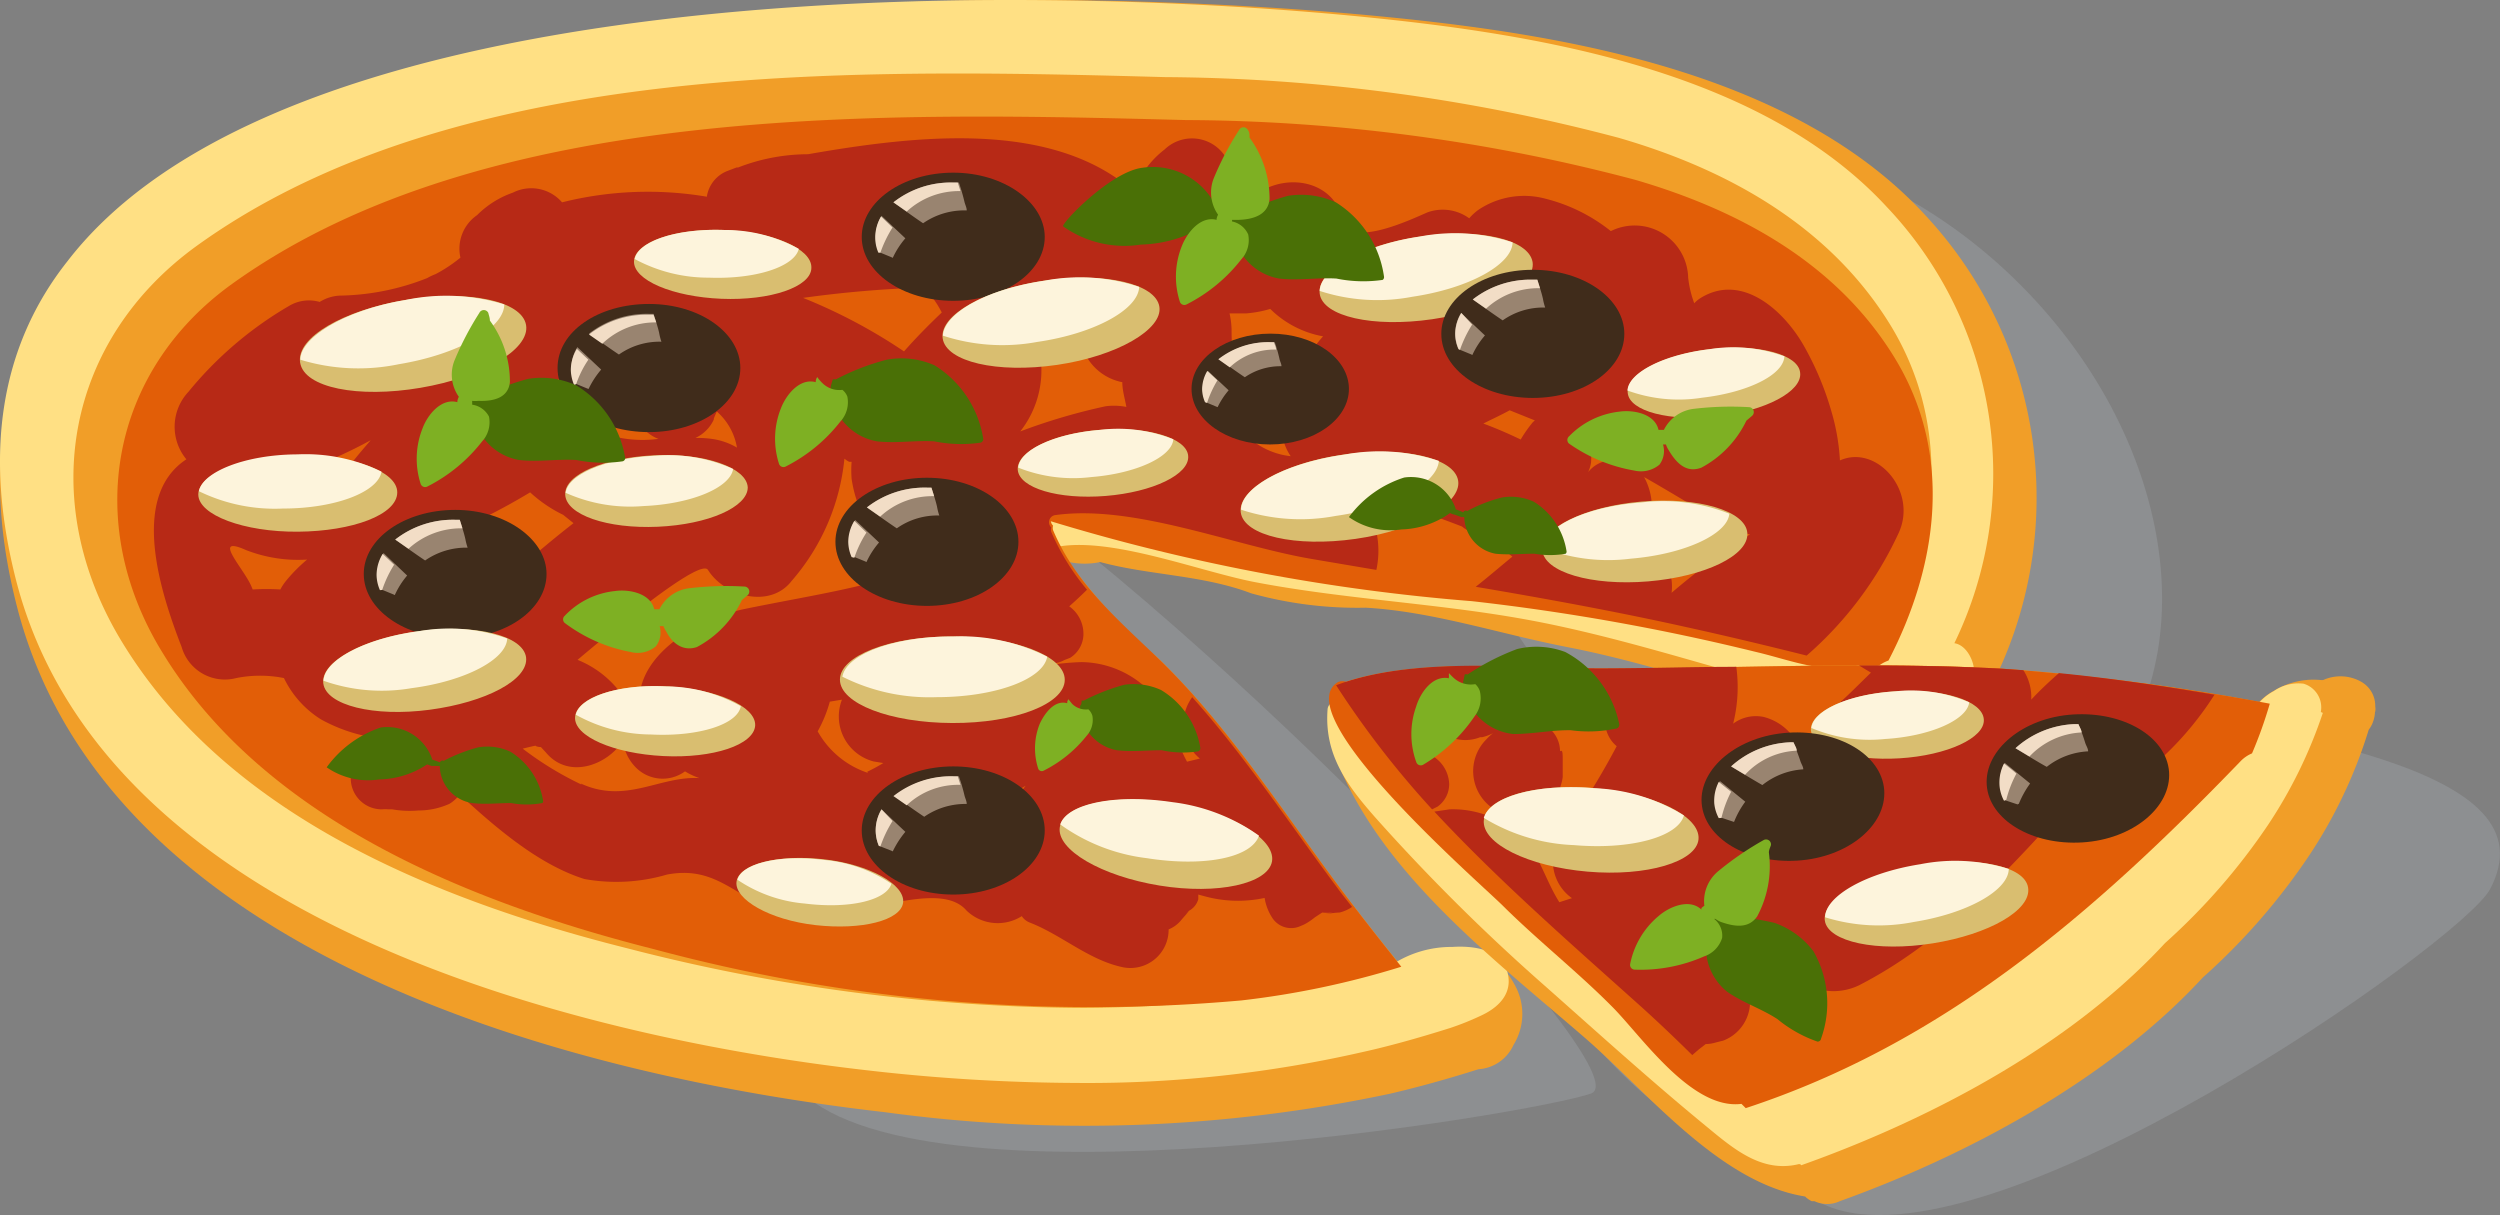 <svg xmlns="http://www.w3.org/2000/svg" viewBox="0 0 111.2 54.05"><rect x="0" y="0" width="111.2" height="54.05" fill="#808080" stroke="none"/><defs><style>.cls-1{isolation:isolate;}.cls-2{fill:#aab3b8;opacity:0.3;mix-blend-mode:multiply;}.cls-3{fill:#f19e28;}.cls-4{fill:#ffe084;}.cls-5{fill:#e25e07;}.cls-6{fill:#b72916;}.cls-7{fill:#d9be70;}.cls-8{fill:#fdf4dc;}.cls-9{fill:#402c1b;}.cls-10,.cls-11{fill:#f2ddc6;}.cls-10{opacity:0.5;}.cls-12{fill:#4a7006;}.cls-13{fill:#7eb023;}</style></defs><g class="cls-1"><g id="Capa_2" data-name="Capa 2"><g id="Layer_1" data-name="Layer 1"><path class="cls-2" d="M92.9,35.07c5.34-5.31,4-15.33-3-22.37s-17-8.44-22.37-3.12-4,15.33,3,22.37S87.57,40.39,92.9,35.07Z"/><path class="cls-2" d="M110.76,39.55c2.82-5.36-8.4-7.06-22.83-9.31-3.88-.61-18.79,3.16-19.59,9.16-.16,1.24-.48,8.16,12.82,14.19C88.29,56.82,109.51,41.92,110.76,39.55Z"/><path class="cls-2" d="M70.77,48.64c2.39-.86-16.29-20.36-28.37-28.55-3.25-2.21-9.31,4.78-12.59,9.87-.68,1.06-3.92,7.18,5.54,18.3C40.41,54.22,68.24,49.54,70.77,48.64Z"/><path class="cls-3" d="M85.57,9.5C79.83,3.32,69.9,1.58,61.93.78,44.86-.95-6.85-2.42.76,27c4,15.59,24.86,20.9,38.6,22.47a65.43,65.43,0,0,0,22.46-.82c1.25-.29,2.58-.66,3.94-1.09a1.84,1.84,0,0,0,1.56-1.08,2.63,2.63,0,0,0,.05-2.68c-1.05-2-3.42-1.94-5.08-.87-.94-1.16-1.86-2.33-2.76-3.53-2.56-3.43-5-7.24-8.1-10.2A23.29,23.29,0,0,1,47.55,25a3.42,3.42,0,0,0,1.39,0c2.17.59,4.55.57,6.71,1.39a17.58,17.58,0,0,0,5.1.64c3,.17,6,1.18,9,1.76,4.58.89,9,2.67,13.57,3.55,2,.39,3.61.63,4.81-1A18.44,18.44,0,0,0,85.57,9.5Zm1.36,20.58c-1.75,2.2-10-.9-12.19-1.6A93,93,0,0,0,63.46,25.9c-3.4-.6-6.8-.72-10.16-1.57a14,14,0,0,0-5.13-.44L48,23.83c-.38-.12-.77-.22-1.16-.32,0,0,0-.07,0-.1a.32.32,0,0,1,.19-.55c3.5-.48,7.92,1.36,11.38,1.95,5.55,1,11.12,1.8,16.62,3,2.79.62,5.61,1.3,8.42,2.07a3.37,3.37,0,0,1,2.19-1.17,2.26,2.26,0,0,1,1.76.87l.19.31A.54.54,0,0,0,86.93,30.08Z"/><path class="cls-4" d="M86.93,28.61h0a17.26,17.26,0,0,0-3-19.4c-5.53-6-15.22-7.64-23-8.43C58,.48,52.14,0,44.9,0,32.6,0,10.78,1.51,3,11.62,0,15.41-.73,20.19.72,25.83,4.91,42.05,28.54,46.46,38.51,47.6a84,84,0,0,0,9.43.57h0a55,55,0,0,0,12.69-1.38c1-.22,2.31-.57,3.89-1.07l0,0a12.1,12.1,0,0,0,1.3-.52c.81-.36,1.51-1,1.22-2s-1.56-1.14-2.44-1.08a4.81,4.81,0,0,0-2.64.76,39.52,39.52,0,0,1-7.6,1.61,60.82,60.82,0,0,1-6.55.34,82.3,82.3,0,0,1-19.91-2.65C16.65,39.36,9.3,34.91,5.43,28.56S3,15.06,8.8,10.9c9.42-6.76,23-7.63,33.82-7.63,3.21,0,6.26.08,9.21.16A80.48,80.48,0,0,1,72,6.13c5.63,1.63,9.69,4.43,12.08,8.32,2.51,4.09,2.44,9.17-.19,14.33-2.77.24-6.86-1.64-9.28-2.31a88.36,88.36,0,0,0-11.39-2.3c-3.79-.52-7.56-1-11.34-1.62-1.85-.29-3.45-1-5.35-.77-1.65.23-1,2.73.69,2.51,2.47-.34,6.27,1.17,8.69,1.62,3.91.74,7.91.92,11.83,1.62,3.58.64,7.08,1.75,10.58,2.72a24.77,24.77,0,0,0,4.29,1,1.09,1.09,0,0,0,.32.17c.11,0,3.58,1.82,4.79-1.13C88,29.82,87.61,28.71,86.93,28.61Z"/><path class="cls-5" d="M81.55,26.75c-.58.48-6.58-1.45-7.39-1.57-2.9-.44-5.77-1-8.69-1.35-3.76-.42-7.4-1.24-11.13-1.84-2.61-.43-5.2-1.2-7.78-.44a.83.83,0,0,0,0,1.58,88.12,88.12,0,0,0,18.91,3.61A99.07,99.07,0,0,1,78.11,29c1.67.39,3.34,1.14,5,.44A1.6,1.6,0,1,0,81.55,26.75Z"/><path class="cls-5" d="M84.27,15.91C81.7,11.71,77.37,9.35,72.74,8a79.2,79.2,0,0,0-20-2.66C39.49,5,21.64,4.5,10.32,12.63,4.9,16.53,3.69,23.26,7.21,29,11.77,36.5,21,40.17,29.09,42.22A74.93,74.93,0,0,0,55.21,44.5,38.7,38.7,0,0,0,62.33,43c-.95-1.19-1.89-2.38-2.8-3.6-2.56-3.43-5-7.24-8.1-10.2-1.81-1.73-3.6-3.28-4.59-5.62a.36.36,0,0,1,0-.2.32.32,0,0,1,.19-.55c3.5-.48,7.92,1.36,11.38,1.95,5.55,1,11.12,1.8,16.62,3,2.76.61,5.55,1.28,8.34,2l.08-.07a1.65,1.65,0,0,1,.55-.33C86.17,25.21,86.93,20.25,84.27,15.91Z"/><path class="cls-6" d="M81.84,20.48a9.52,9.52,0,0,0-.37-2.15,13.37,13.37,0,0,0-1.19-2.87c-.86-1.57-2.75-3.36-4.63-2.21a1.37,1.37,0,0,0-.29.24,4.74,4.74,0,0,1-.27-1.14,2.38,2.38,0,0,0-3.44-2.07,7.63,7.63,0,0,0-2.9-1.44,3.65,3.65,0,0,0-3,.5,2.4,2.4,0,0,0-.4.37,2,2,0,0,0-1.84-.27c-.56.23-3.46,1.66-3.77.36-.44-1.87-2.69-2.14-4-1.05a1.8,1.8,0,0,1-.4.25l-.09-.09L55,8.63a.82.82,0,0,1-.11-.27c-.07-.31-.11-.63-.18-.94a1.76,1.76,0,0,0-2.91-.77,4.13,4.13,0,0,0-1.37,1.87C46.83,5.34,40.86,6,35.94,6.86a8.62,8.62,0,0,0-3.11.59l-.07,0h0l-.42.16a1.46,1.46,0,0,0-.9,1.14A15.7,15.7,0,0,0,25,9a1.81,1.81,0,0,0-2.19-.43,4.19,4.19,0,0,0-1.59,1,1.81,1.81,0,0,0-.74,1.89,6.56,6.56,0,0,1-1.1.73,2.64,2.64,0,0,0-.38.18,11,11,0,0,1-3.91.78,1.86,1.86,0,0,0-.87.28,1.72,1.72,0,0,0-1.35.17,16.5,16.5,0,0,0-4.49,3.83,2.27,2.27,0,0,0-.09,3c-2.56,1.68-1.12,6-.21,8.35a2,2,0,0,0,2.43,1.38,5.41,5.41,0,0,1,2.12,0A4.44,4.44,0,0,0,14.28,32a7.22,7.22,0,0,0,2.84.87,3.64,3.64,0,0,0-1.12.78A1.38,1.38,0,0,0,17,36a1.22,1.22,0,0,1,.27,0h.07l.11,0a4.5,4.5,0,0,0,1.16.05A3.34,3.34,0,0,0,20,35.75a1.76,1.76,0,0,0,.45-.41C22.24,37,24.08,38.5,26,39.1a8,8,0,0,0,3.67-.2c2.09-.39,2.92.87,4.83,1.66,2.43,1,7.06-1.72,8.49-.06a2,2,0,0,0,2.46.25.73.73,0,0,0,.34.28c1.45.56,2.65,1.69,4.19,2a1.7,1.7,0,0,0,2-1.69,1.39,1.39,0,0,0,.54-.39c.12-.15.62-.69.22-.28l.13-.15A.85.85,0,0,0,53.3,40c0-.07,0-.14,0-.21l.26.07a5.6,5.6,0,0,0,2.69.08,2.26,2.26,0,0,0,.35.9,1,1,0,0,0,1.27.34,1.68,1.68,0,0,0,.3-.15,3.43,3.43,0,0,0,.32-.23l.32-.21a2.67,2.67,0,0,0,.48,0c-.73.13.05,0,.29,0a1.68,1.68,0,0,0,.56-.25c-.22-.28-.44-.55-.65-.84-2.09-2.8-4.1-5.85-6.46-8.49a2,2,0,0,0,.34,2.73l-.57.14c-.39-.7-.62-1.56-1-2.26a4.33,4.33,0,0,0-3.69-2.17,11.65,11.65,0,0,0-3.13.53,1.71,1.71,0,0,0-.57-.83l.34-.19a1.63,1.63,0,0,0,.74.52,3,3,0,0,0,1.54,0,1.17,1.17,0,0,0,.31-.12l.26-.1a1.26,1.26,0,0,0,.59-1,1.5,1.5,0,0,0-.63-1.29c.27-.24.54-.49.79-.74a10.47,10.47,0,0,1-1.59-2.57.36.36,0,0,1,0-.2.32.32,0,0,1,.19-.55c3.5-.48,7.92,1.36,11.38,1.95l2.89.49a4,4,0,0,0-.86-3.44,41.68,41.68,0,0,1,4.67,1.51,1.6,1.6,0,0,0,.72.34,8.29,8.29,0,0,1,1.52,1c-.54.44-1.07.9-1.63,1.34l0,0c3.13.53,6.25,1.1,9.35,1.79,1.78.39,3.57.82,5.37,1.27a16.24,16.24,0,0,0,4.1-5.47C85.3,21.83,83.47,19.75,81.84,20.48ZM12.72,25.84a2.26,2.26,0,0,0-.25.38,9.8,9.8,0,0,0-1.23,0l-.05-.12c-.32-.79-1.83-2.34-.24-1.63a6.38,6.38,0,0,0,2.71.42A7,7,0,0,0,12.72,25.84Zm2.75-5a10.25,10.25,0,0,1-1.92.06,20.33,20.33,0,0,0,2.94-1.32C16.13,20,15.78,20.4,15.47,20.83Zm25.67-8a4.42,4.42,0,0,1,.75,1.06c-.59.56-1.16,1.14-1.68,1.73a24,24,0,0,0-4.49-2.38A49.79,49.79,0,0,1,41.14,12.79Zm-9.39,5.87s0-.05,0-.08.09-.22.13-.33a2.74,2.74,0,0,1,.9,1.61,3,3,0,0,0-1-.37,4.66,4.66,0,0,0-.85-.06A1.66,1.66,0,0,0,31.75,18.66Zm-6.32-3.05c.47.1,1,.22,1.46.35a1.85,1.85,0,0,0,.81,2.11,2,2,0,0,0,.51.24,1.83,1.83,0,0,0,.84,1.05,1.28,1.28,0,0,0,.24.11,5.29,5.29,0,0,1-3.06-.5l-.6-.62a2.92,2.92,0,0,0-.37-.41q-.33-.36-.63-.75A10.63,10.63,0,0,0,25.43,15.61ZM20.87,27a2.46,2.46,0,0,0-1.07-3.19,27.91,27.91,0,0,0,3.78-1.91,6.08,6.08,0,0,0,1.47,1l.46.37c-1.11.86-2.18,1.8-3.24,2.68C21.81,26.26,21.35,26.61,20.87,27Zm5,7.9a14.57,14.57,0,0,1-2.62-1.6c.24-.06.48-.12.72-.16h0c-.29,0-.09.09.09.09l.23.25c1,1.19,2.71.57,3.42-.53a2,2,0,0,0,.5,1.11,1.68,1.68,0,0,0,2.26.25,3.11,3.11,0,0,0,.64.3C29.33,34.51,27.85,35.78,25.83,34.85Zm12.74-.52a4,4,0,0,1-2.24-1.85,5.9,5.9,0,0,0,.54-1.32l.54-.09a2.07,2.07,0,0,0,1.41,2.75l.43.07A7.91,7.91,0,0,1,38.57,34.33ZM33.06,27.1c-1.84.39-4.63,1.89-4.62,4.08l-.19.16a1.58,1.58,0,0,0-.28.3,1.71,1.71,0,0,0-.35-.8,4.48,4.48,0,0,0-1.93-1.49c2.37-2,5.5-4.49,5.8-4,.73,1.17,2.76,1.75,3.73.48a9.73,9.73,0,0,0,2.34-5.43,1,1,0,0,0,.21.14l.11,0a4.77,4.77,0,0,0,0,.76c.42,2.77,2.27,3.44,4.49,3.28C39.72,26,36.53,26.38,33.06,27.1Zm11.56,8.57a7,7,0,0,1,1-.72h0a11.06,11.06,0,0,1-1.33,1.49l-.33-.18Zm4.56-17.6a26.68,26.68,0,0,0-3.8,1.12,4.39,4.39,0,0,0,.93-3.05c.56-.51,1.11-1,1.65-1.55,0,.23.08.44.12.64A2.35,2.35,0,0,0,49.92,17c0,.37.12.75.18,1.1A2.86,2.86,0,0,0,49.18,18.07Zm8.22,2.22a3.36,3.36,0,0,1-1.64-.65,1.59,1.59,0,0,0,.44-.95,1.59,1.59,0,0,0,.37.27,1.81,1.81,0,0,0,.45.14,2.22,2.22,0,0,0,.39,1.19Zm.71-4.35-.07,0a1.3,1.3,0,0,0-1.81,0,1.48,1.48,0,0,0-.66,1.24,2,2,0,0,0-.43-.36,1.57,1.57,0,0,0-.23-.09,17.24,17.24,0,0,1-.13-2.09,3.61,3.61,0,0,0-.09-.7c.25,0,.51,0,.74,0a5.08,5.08,0,0,0,1.07-.2,4.46,4.46,0,0,0,2.35,1.22A7.88,7.88,0,0,0,58.11,15.94Zm10.07,2.84a5.91,5.91,0,0,0-.54.77c-.54-.26-1.09-.5-1.66-.71.39-.2.79-.38,1.17-.59l1.12.45Zm-1.85-5.46c.06-.54.12-1.07.16-1.61v0a3,3,0,0,1,1.88.44ZM70.64,21a1.53,1.53,0,0,0,.13-.43,4.54,4.54,0,0,0,0-.6l.9.5A1.41,1.41,0,0,0,70.64,21Zm3.71,5.39A2.28,2.28,0,0,0,73,24a1.71,1.71,0,0,0,.35-.59,2.83,2.83,0,0,0-.22-2.19c1.76,1,3.3,2,4.2,2.39a3.33,3.33,0,0,0,.51.16A31.69,31.69,0,0,0,74.35,26.37Z"/><path class="cls-7" d="M68.17,11.66c.15,1-1.85,2.16-4.47,2.54s-4.87-.12-5-1.14,1.86-2.16,4.48-2.54S68,10.64,68.17,11.66Z"/><path class="cls-8" d="M58.7,12.94a8.24,8.24,0,0,0,4.12.26c2.51-.37,4.44-1.43,4.46-2.42a8.27,8.27,0,0,0-4.12-.26C60.64,10.89,58.72,12,58.7,12.94Z"/><path class="cls-7" d="M36.09,11.91c0,.85-1.82,1.47-4,1.38s-3.92-.83-3.89-1.67,1.83-1.47,4-1.39S36.12,11.06,36.09,11.91Z"/><path class="cls-8" d="M28.23,11.52a6.87,6.87,0,0,0,3.3.83c2.09.08,3.81-.49,4-1.28a6.75,6.75,0,0,0-3.3-.84C30.11,10.15,28.4,10.72,28.23,11.52Z"/><path class="cls-7" d="M33.59,32.27c-.05.86-1.87,1.47-4.08,1.36s-4-.88-3.93-1.74,1.87-1.47,4.08-1.36S33.63,31.42,33.59,32.27Z"/><path class="cls-8" d="M25.61,31.79a6.93,6.93,0,0,0,3.34.88c2.12.11,3.87-.45,4-1.26a6.89,6.89,0,0,0-3.33-.88C27.54,30.42,25.79,31,25.61,31.79Z"/><path class="cls-7" d="M17.67,21.9c0,1-2,1.73-4.41,1.75S8.83,22.91,8.82,22s2-1.74,4.41-1.75S17.67,20.94,17.67,21.9Z"/><path class="cls-8" d="M8.85,21.85a7.69,7.69,0,0,0,3.73.77c2.35,0,4.24-.74,4.39-1.64a7.73,7.73,0,0,0-3.74-.77C10.89,20.22,9,21,8.85,21.85Z"/><path class="cls-7" d="M23.4,14.46c.18,1.08-1.93,2.32-4.7,2.79s-5.17,0-5.35-1.12,1.92-2.33,4.7-2.79S23.22,13.38,23.4,14.46Z"/><path class="cls-8" d="M13.36,16a8.82,8.82,0,0,0,4.38.2c2.67-.44,4.69-1.61,4.69-2.66a8.82,8.82,0,0,0-4.38-.2C15.38,13.78,13.36,15,13.36,16Z"/><path class="cls-7" d="M33.26,21.68c0,.87-1.75,1.65-4,1.75S25.18,22.9,25.14,22s1.75-1.65,4-1.75S33.22,20.81,33.26,21.68Z"/><path class="cls-8" d="M25.16,21.92a7,7,0,0,0,3.45.59c2.15-.09,3.87-.82,4-1.65a7,7,0,0,0-3.45-.59C27,20.37,25.26,21.09,25.16,21.92Z"/><path class="cls-7" d="M47.36,30.24c0,1.07-2.22,1.93-5,1.92s-5-.87-5-1.93,2.22-1.93,5-1.92S47.37,29.18,47.36,30.24Z"/><path class="cls-8" d="M37.47,30.1a8.64,8.64,0,0,0,4.18.91c2.63,0,4.76-.8,4.93-1.8a8.51,8.51,0,0,0-4.18-.9C39.77,28.3,37.64,29.1,37.47,30.1Z"/><path class="cls-7" d="M64.86,21.39c.15,1-1.9,2.2-4.57,2.58s-4.95-.14-5.1-1.17,1.89-2.2,4.56-2.58S64.71,20.36,64.86,21.39Z"/><path class="cls-8" d="M55.2,22.67a8.41,8.41,0,0,0,4.2.28C62,22.58,63.93,21.5,64,20.5a8.43,8.43,0,0,0-4.2-.28C57.18,20.59,55.22,21.67,55.2,22.67Z"/><path class="cls-7" d="M80.07,16.58c.1.83-1.55,1.7-3.67,1.94s-3.93-.22-4-1.05,1.55-1.69,3.67-1.94S80,15.76,80.07,16.58Z"/><path class="cls-8" d="M72.39,17.37a6.64,6.64,0,0,0,3.32.32c2-.23,3.62-1,3.66-1.84a6.62,6.62,0,0,0-3.32-.32C74,15.77,72.43,16.58,72.39,17.37Z"/><path class="cls-7" d="M52.85,20.28c.07.82-1.57,1.61-3.67,1.78s-3.84-.35-3.91-1.16,1.58-1.62,3.67-1.78S52.79,19.47,52.85,20.28Z"/><path class="cls-8" d="M45.29,20.8a6.62,6.62,0,0,0,3.25.42c2-.16,3.59-.9,3.65-1.68a6.62,6.62,0,0,0-3.25-.42C46.93,19.28,45.36,20,45.29,20.8Z"/><path class="cls-7" d="M56.58,38.31c-.17,1-2.42,1.5-5,1.08s-4.6-1.59-4.44-2.6,2.42-1.5,5-1.08S56.74,37.29,56.58,38.31Z"/><path class="cls-8" d="M47.16,36.67A8.26,8.26,0,0,0,51,38.17c2.51.4,4.66,0,5-1a8.38,8.38,0,0,0-3.85-1.49C49.63,35.3,47.47,35.74,47.16,36.67Z"/><path class="cls-7" d="M77.72,23.7c.09,1-1.89,1.95-4.41,2.16s-4.63-.41-4.71-1.39,1.89-1.94,4.41-2.16S77.64,22.72,77.72,23.7Z"/><path class="cls-8" d="M68.62,24.36a7.93,7.93,0,0,0,3.91.49c2.42-.2,4.32-1.1,4.39-2a8,8,0,0,0-3.91-.5C70.59,22.52,68.7,23.42,68.62,24.36Z"/><path class="cls-9" d="M46.47,10.54c0,1.57-1.82,2.84-4.07,2.84s-4.07-1.27-4.07-2.84,1.82-2.86,4.07-2.86S46.47,9,46.47,10.54Z"/><path class="cls-10" d="M43,9.36c0-.13-.07-.25-.1-.38a8.9,8.9,0,0,0-.25-.86h-.2A4.13,4.13,0,0,0,39.74,9c.44.31.87.63,1.32.93A3.21,3.21,0,0,1,43,9.36Z"/><path class="cls-10" d="M39.71,11.47a3.71,3.71,0,0,1,.56-.87l-1.06-1a1.82,1.82,0,0,0-.26.94,1.71,1.71,0,0,0,.14.67l.56.23Z"/><path class="cls-11" d="M42.72,8.5l-.12-.38h-.2A4.13,4.13,0,0,0,39.74,9l.59.41A3.42,3.42,0,0,1,42.72,8.5Z"/><path class="cls-11" d="M39.16,11.24a5.33,5.33,0,0,1,.54-1.12l0,0-.51-.49a1.82,1.82,0,0,0-.26.94,1.71,1.71,0,0,0,.14.67Z"/><path class="cls-9" d="M32.93,16.37c0,1.58-1.82,2.85-4.06,2.85S24.8,18,24.8,16.37s1.82-2.85,4.07-2.85S32.93,14.8,32.93,16.37Z"/><path class="cls-10" d="M29.42,15.2a2.48,2.48,0,0,1-.1-.39c-.06-.27-.16-.56-.25-.85h-.2a4.17,4.17,0,0,0-2.67.88c.44.31.88.63,1.33.93A3.12,3.12,0,0,1,29.42,15.2Z"/><path class="cls-10" d="M26.18,17.3a3.86,3.86,0,0,1,.56-.86l-1.06-1a1.82,1.82,0,0,0-.27.93,1.77,1.77,0,0,0,.15.68l.56.23Z"/><path class="cls-11" d="M29.19,14.34,29.07,14h-.2a4.17,4.17,0,0,0-2.67.88l.59.41A3.41,3.41,0,0,1,29.19,14.34Z"/><path class="cls-11" d="M25.63,17.08A4.5,4.5,0,0,1,26.17,16a.05.05,0,0,1,0,0l-.51-.48a1.82,1.82,0,0,0-.27.93,1.77,1.77,0,0,0,.15.68Z"/><path class="cls-9" d="M45.3,24.1c0,1.58-1.83,2.85-4.07,2.85s-4.07-1.27-4.07-2.85,1.82-2.85,4.07-2.85S45.3,22.53,45.3,24.1Z"/><path class="cls-10" d="M41.78,22.93a2.48,2.48,0,0,1-.1-.39c-.06-.27-.16-.56-.25-.85h-.2a4.17,4.17,0,0,0-2.67.88c.44.31.88.63,1.33.93A3.12,3.12,0,0,1,41.78,22.93Z"/><path class="cls-10" d="M38.54,25a3.71,3.71,0,0,1,.56-.87l-1.06-1a1.82,1.82,0,0,0-.27.93,1.73,1.73,0,0,0,.15.68l.56.23Z"/><path class="cls-11" d="M41.55,22.07l-.12-.38h-.2a4.17,4.17,0,0,0-2.67.88l.59.41A3.41,3.41,0,0,1,41.55,22.07Z"/><path class="cls-11" d="M38,24.81a4.88,4.88,0,0,1,.54-1.12.05.05,0,0,1,0,0L38,23.17a1.82,1.82,0,0,0-.27.93,1.73,1.73,0,0,0,.15.68Z"/><path class="cls-9" d="M24.31,25.53c0,1.58-1.82,2.86-4.06,2.86s-4.07-1.28-4.07-2.86,1.82-2.85,4.07-2.85S24.31,24,24.31,25.53Z"/><path class="cls-10" d="M20.8,24.36a2.66,2.66,0,0,1-.1-.38c-.06-.27-.16-.57-.25-.86h-.2a4.17,4.17,0,0,0-2.67.88c.44.31.88.63,1.33.93A3.19,3.19,0,0,1,20.8,24.36Z"/><path class="cls-10" d="M17.56,26.47a3.67,3.67,0,0,1,.55-.87l-1.05-1a1.82,1.82,0,0,0-.27.93,1.73,1.73,0,0,0,.15.68l.56.23Z"/><path class="cls-11" d="M20.57,23.5l-.12-.38h-.2a4.17,4.17,0,0,0-2.67.88l.59.41A3.46,3.46,0,0,1,20.57,23.5Z"/><path class="cls-11" d="M17,26.24a5.11,5.11,0,0,1,.53-1.12l0,0-.51-.48a1.82,1.82,0,0,0-.27.93,1.73,1.73,0,0,0,.15.68Z"/><path class="cls-9" d="M46.47,36.94c0,1.57-1.82,2.85-4.07,2.85s-4.07-1.28-4.07-2.85,1.82-2.85,4.07-2.85S46.47,35.36,46.47,36.94Z"/><path class="cls-10" d="M43,35.76c0-.13-.07-.25-.1-.38a8,8,0,0,0-.25-.85h-.2a4.13,4.13,0,0,0-2.66.88c.44.31.87.62,1.32.92A3.21,3.21,0,0,1,43,35.76Z"/><path class="cls-10" d="M39.71,37.87a4.17,4.17,0,0,1,.56-.87l-1.06-1a1.85,1.85,0,0,0-.26.94,1.8,1.8,0,0,0,.14.68l.56.22Z"/><path class="cls-11" d="M42.72,34.91l-.12-.38h-.2a4.13,4.13,0,0,0-2.66.88l.59.41A3.33,3.33,0,0,1,42.72,34.91Z"/><path class="cls-11" d="M39.16,37.65a5.44,5.44,0,0,1,.54-1.13l0,0L39.21,36a1.85,1.85,0,0,0-.26.94,1.8,1.8,0,0,0,.14.68Z"/><path class="cls-9" d="M60,17.3c0,1.36-1.57,2.47-3.51,2.47S53,18.66,53,17.3s1.57-2.46,3.51-2.46S60,15.94,60,17.3Z"/><path class="cls-10" d="M57,16.29c0-.11-.07-.22-.09-.33a6.51,6.51,0,0,0-.21-.74h-.17a3.59,3.59,0,0,0-2.3.76c.38.27.75.54,1.14.8A2.79,2.79,0,0,1,57,16.29Z"/><path class="cls-10" d="M54.16,18.11a3.46,3.46,0,0,1,.49-.75l-.92-.86a1.64,1.64,0,0,0-.23.8,1.49,1.49,0,0,0,.13.59l.48.2Z"/><path class="cls-11" d="M56.76,15.55c0-.11-.06-.22-.1-.33h-.17a3.59,3.59,0,0,0-2.3.76l.51.36A2.88,2.88,0,0,1,56.76,15.55Z"/><path class="cls-11" d="M53.69,17.92a4.75,4.75,0,0,1,.46-1l0,0-.45-.42a1.64,1.64,0,0,0-.23.8,1.49,1.49,0,0,0,.13.59Z"/><path class="cls-9" d="M72.25,14.85c0,1.58-1.82,2.85-4.07,2.85s-4.07-1.27-4.07-2.85S65.93,12,68.18,12,72.25,13.28,72.25,14.85Z"/><path class="cls-10" d="M68.73,13.68a2.48,2.48,0,0,1-.1-.39c-.06-.27-.16-.56-.25-.85h-.2a4.17,4.17,0,0,0-2.67.88c.44.31.88.63,1.33.93A3.12,3.12,0,0,1,68.73,13.68Z"/><path class="cls-10" d="M65.49,15.79a3.71,3.71,0,0,1,.56-.87l-1.06-1a1.82,1.82,0,0,0-.27.93,1.73,1.73,0,0,0,.15.68l.56.23Z"/><path class="cls-11" d="M68.5,12.82l-.12-.38h-.2a4.17,4.17,0,0,0-2.67.88l.59.41A3.41,3.41,0,0,1,68.5,12.82Z"/><path class="cls-11" d="M64.94,15.56a5.33,5.33,0,0,1,.54-1.12.05.05,0,0,1,0,0L65,13.92a1.82,1.82,0,0,0-.27.93,1.73,1.73,0,0,0,.15.68Z"/><path class="cls-7" d="M23.4,29.24c.12,1-1.8,2-4.29,2.33s-4.6-.2-4.73-1.17,1.79-2,4.28-2.33S23.27,28.27,23.4,29.24Z"/><path class="cls-8" d="M14.39,30.28a7.78,7.78,0,0,0,3.91.33c2.39-.31,4.23-1.28,4.26-2.21a7.73,7.73,0,0,0-3.9-.33C16.27,28.38,14.43,29.35,14.39,30.28Z"/><path class="cls-7" d="M40.17,40.15c-.1.79-1.84,1.23-3.89,1S32.66,40,32.76,39.22s1.84-1.23,3.88-1S40.27,39.35,40.17,40.15Z"/><path class="cls-8" d="M32.8,39.13a6.29,6.29,0,0,0,3,1.06c2,.25,3.63-.15,3.85-.88a6.33,6.33,0,0,0-3-1.06C34.68,38,33,38.4,32.8,39.13Z"/><path class="cls-7" d="M51.57,13.65c.15,1-1.88,2.19-4.55,2.58s-4.94-.14-5.09-1.18,1.89-2.18,4.55-2.57S51.42,12.62,51.57,13.65Z"/><path class="cls-8" d="M41.94,14.93a8.5,8.5,0,0,0,4.19.28c2.56-.37,4.51-1.45,4.54-2.45a8.39,8.39,0,0,0-4.19-.28C43.92,12.85,42,13.92,41.94,14.93Z"/><path class="cls-12" d="M61.56,12.3A4.66,4.66,0,0,0,59.42,9a3.72,3.72,0,0,0-2.13-.29A10.49,10.49,0,0,0,55,9.64a.17.17,0,0,0-.26.1h0l-.23-.1-.3-.11a.06.06,0,0,0,0-.07,3.13,3.13,0,0,0-3.38-2c-1.43.16-3.66,2.51-3.54,2.61a4.71,4.71,0,0,0,3.45.81A5.88,5.88,0,0,0,54,9.79a1.21,1.21,0,0,0,.3.11l.33.08a1.2,1.2,0,0,0,.2,0,2.5,2.5,0,0,0,2.06,2.41c.85.1,1.7-.05,2.55,0a6,6,0,0,0,2.06.06A.15.15,0,0,0,61.56,12.3Z"/><path class="cls-13" d="M56.47,8.86a4.62,4.62,0,0,0-.89-2.74c0-.13,0-.24-.07-.33a.22.22,0,0,0-.4,0A13.15,13.15,0,0,0,54,7.9a1.72,1.72,0,0,0,.18,1.65.52.52,0,0,0-.06.16.09.09,0,0,0,0,.07c-.72-.19-1.32.57-1.55,1.16a3.65,3.65,0,0,0-.09,2.48.21.21,0,0,0,.3.12,7.19,7.19,0,0,0,2.43-2,1.27,1.27,0,0,0,.31-1.11,1,1,0,0,0-.72-.58.05.05,0,0,0,0,0,.25.25,0,0,0,0-.07.06.06,0,0,0,0,0h.28C55.75,9.76,56.4,9.56,56.47,8.86Z"/><path class="cls-12" d="M41.57,16.25A3.64,3.64,0,0,0,39.44,16a10.46,10.46,0,0,0-2.27.88.19.19,0,0,0-.13,0l-.09.3,0,.08h0A2.49,2.49,0,0,0,39,19.63c.85.1,1.7-.05,2.55,0a6,6,0,0,0,2.06.06.16.16,0,0,0,.12-.2A4.7,4.7,0,0,0,41.57,16.25Z"/><path class="cls-13" d="M37.47,17.34a1.07,1.07,0,0,1-.9-.31,1.78,1.78,0,0,1-.22-.26.47.47,0,0,0-.06.15.11.11,0,0,0,0,.08c-.72-.2-1.32.56-1.55,1.15a3.65,3.65,0,0,0-.09,2.48.21.21,0,0,0,.3.12,7.19,7.19,0,0,0,2.43-2,1.27,1.27,0,0,0,.31-1.11A.71.71,0,0,0,37.47,17.34Z"/><path class="cls-12" d="M51.64,30.69A2.93,2.93,0,0,0,50,30.46a9.1,9.1,0,0,0-1.79.7h-.1c0,.08,0,.16-.07.24a.33.33,0,0,1,0,.06h0a2,2,0,0,0,1.63,1.91c.67.08,1.34,0,2,0a4.48,4.48,0,0,0,1.63.05.15.15,0,0,0,.09-.16A3.7,3.7,0,0,0,51.64,30.69Z"/><path class="cls-13" d="M48.41,31.55a.87.87,0,0,1-.72-.24l-.17-.21a.61.61,0,0,0-.05.12v.06c-.56-.16-1,.44-1.22.91a2.93,2.93,0,0,0-.07,2,.17.17,0,0,0,.24.09,5.7,5.7,0,0,0,1.92-1.56,1.05,1.05,0,0,0,.25-.88A.64.64,0,0,0,48.41,31.55Z"/><path class="cls-12" d="M24.16,35.64a3.14,3.14,0,0,0-1.45-2.2,2.43,2.43,0,0,0-1.43-.2,7.23,7.23,0,0,0-1.54.6.12.12,0,0,0-.17.07h0l-.16-.06-.2-.07a.11.11,0,0,0,0-.05,2.11,2.11,0,0,0-2.28-1.37,4.9,4.9,0,0,0-2.4,1.77,3.24,3.24,0,0,0,2.33.54A4,4,0,0,0,19,34l.2.07.23,0a.59.59,0,0,0,.13,0A1.7,1.7,0,0,0,21,35.72c.58.07,1.15,0,1.73,0a3.82,3.82,0,0,0,1.39,0A.09.09,0,0,0,24.16,35.64Z"/><path class="cls-13" d="M31,28.78a4.62,4.62,0,0,0,2-2.09l.26-.22a.22.22,0,0,0-.15-.38,13.87,13.87,0,0,0-2.41.07,1.71,1.71,0,0,0-1.37.94l-.16,0s-.06,0-.07,0c-.17-.72-1.13-.9-1.75-.81a3.58,3.58,0,0,0-2.23,1.1.21.21,0,0,0,0,.32A7,7,0,0,0,28.05,29a1.25,1.25,0,0,0,1.12-.25,1,1,0,0,0,.17-.9h.12l.05,0a1.17,1.17,0,0,0,.13.25C29.88,28.57,30.35,29,31,28.78Z"/><path class="cls-12" d="M69.68,24.52a3.16,3.16,0,0,0-1.45-2.2,2.42,2.42,0,0,0-1.43-.19,6.74,6.74,0,0,0-1.54.6.11.11,0,0,0-.17.06h0l-.16-.07-.19-.07v-.05a2.11,2.11,0,0,0-2.28-1.36A4.9,4.9,0,0,0,60,23a3.19,3.19,0,0,0,2.33.55,3.92,3.92,0,0,0,2.17-.73.53.53,0,0,0,.2.07L65,23l.13,0a1.7,1.7,0,0,0,1.39,1.63c.58.06,1.15,0,1.73,0a4.06,4.06,0,0,0,1.39,0A.12.12,0,0,0,69.68,24.52Z"/><path class="cls-13" d="M75.68,20.8a4.64,4.64,0,0,0,2-2.09l.26-.22a.22.22,0,0,0-.15-.38,13.84,13.84,0,0,0-2.41.07,1.71,1.71,0,0,0-1.37.94l-.17,0-.07,0c-.16-.72-1.12-.9-1.74-.81a3.68,3.68,0,0,0-2.24,1.1.21.21,0,0,0,0,.32,7.13,7.13,0,0,0,2.9,1.2,1.29,1.29,0,0,0,1.12-.26,1,1,0,0,0,.16-.9h.13l0,0a1.17,1.17,0,0,0,.12.25C74.56,20.59,75,21.06,75.68,20.8Z"/><path class="cls-12" d="M25.63,17.14a3.72,3.72,0,0,0-2.13-.29,10.49,10.49,0,0,0-2.27.89.17.17,0,0,0-.26.1h0l-.23-.1-.24-.08-.11.3.1,0,.33.09.2,0a2.5,2.5,0,0,0,2.06,2.41c.85.1,1.7-.05,2.55,0a6,6,0,0,0,2.06.06.15.15,0,0,0,.11-.2A4.66,4.66,0,0,0,25.63,17.14Z"/><path class="cls-13" d="M22.68,17a4.57,4.57,0,0,0-.89-2.74c0-.13-.05-.25-.07-.34a.22.22,0,0,0-.4,0A13.56,13.56,0,0,0,20.23,16a1.7,1.7,0,0,0,.18,1.65.52.52,0,0,0-.06.16.11.11,0,0,0,0,.08c-.72-.2-1.33.56-1.55,1.15a3.65,3.65,0,0,0-.09,2.48.21.21,0,0,0,.3.12,7.19,7.19,0,0,0,2.43-2,1.27,1.27,0,0,0,.31-1.11A1,1,0,0,0,21,18a.09.09,0,0,0,0-.06.14.14,0,0,0,0-.06.11.11,0,0,0,0-.05,1.31,1.31,0,0,0,.28,0C22,17.86,22.61,17.67,22.68,17Z"/><path class="cls-3" d="M105.64,31.58c0,.37.07-.5,0,0Z"/><path class="cls-3" d="M105.63,31.6h0v-.07A.11.11,0,0,1,105.63,31.6Z"/><path class="cls-3" d="M105,30.31a1.88,1.88,0,0,0-1.67-.06h-.08a3.37,3.37,0,0,0-2.06.45,2.88,2.88,0,0,0-.7.52A101.85,101.85,0,0,0,89,29.74c-6-.32-11.93,0-17.9,0-3.38,0-8.25-.56-11.71.75,3.57,5.52,8.56,9.77,13.45,14.13,1.65,1.47,3.24,3.07,4.82,4.69-.89-.68-1.7-1.46-2.44-2.07-1.86-1.53-3.86-2.88-5.78-4.33-3.46-2.61-6-6.2-9.49-8.76-.12-.09-.34,0-.27.19,2.14,4.81,6.9,8.43,10.79,11.8,2.77,2.39,6,6.47,9.82,7.08a1.08,1.08,0,0,0,.3.21l.12,0a1.32,1.32,0,0,0,1.12,0h0c5.57-2,11.92-5.36,16.15-9.95a28.48,28.48,0,0,0,4.72-5.41,21.45,21.45,0,0,0,2.66-5.61,1.26,1.26,0,0,0,.18-.32,1.48,1.48,0,0,0,.1-.58A1.23,1.23,0,0,0,105,30.31Z"/><path class="cls-4" d="M103.23,31.67a1.1,1.1,0,0,0-.77-1.26,1.91,1.91,0,0,0-1.32.33,2.27,2.27,0,0,0-.91.88,1.57,1.57,0,0,0-.16.62c-.17.12-.29.43-.4.59s-.32.33-.46.5a3.58,3.58,0,0,0-.47.68.56.56,0,0,0,0,.25C92.17,40.92,85.9,46.06,78.08,48.9c-1-.68-2.4-1.92-2.76-2.19-1.87-1.4-3.64-3-5.42-4.47s-3.45-3.09-5.07-4.74-4.16-3.62-4.88-6c-.12-.43-.87-.41-.9.06-.15,2,.85,3.36,2.14,4.82a87.11,87.11,0,0,0,7.4,7.36c2.43,2.15,4.82,4.32,7.33,6.38,1.21,1,2.46,2.06,4.09,1.66l.06,0,.05.05c4.23-1.5,11.33-4.63,16.18-9.88a28.26,28.26,0,0,0,4.57-5.24,20.92,20.92,0,0,0,2.45-5Z"/><path class="cls-5" d="M89,29.74c-6-.32-11.93,0-17.9,0-3.22,0-7.79-.49-11.2.6a.48.48,0,0,0-.39,0c-2.36,1.46,6.55,9.13,7.39,10,1.57,1.55,3.31,2.92,4.85,4.48,1.28,1.3,3.51,4.56,5.71,4.28l.19.19c8.77-2.88,15.43-8.61,22-15.42a1.52,1.52,0,0,1,.52-.36,19.38,19.38,0,0,0,.79-2.21A105.35,105.35,0,0,0,89,29.74Z"/><path class="cls-6" d="M91.58,29.94c-.42.37-.84.76-1.23,1.18A2.22,2.22,0,0,0,90,29.81l-1-.07c-2.11-.11-4.21-.14-6.31-.14l.53.32c-.5.48-1,1-1.53,1.46a1.69,1.69,0,0,0-.52.83,9.88,9.88,0,0,0-1.06,1.09,1,1,0,0,0-.17-.18.21.21,0,0,0,0-.06,2.35,2.35,0,0,0-1.49-1.17,1.69,1.69,0,0,0-1.36.3,6.67,6.67,0,0,0,.14-2.53c-2,0-4.06.07-6.09.07-3.38,0-8.25-.56-11.71.75A41.36,41.36,0,0,0,63.7,36l.24-.12a1.23,1.23,0,0,0,.52-1,1.51,1.51,0,0,0-.72-1.24c.27-.28.53-.56.78-.85a1.77,1.77,0,0,0,1.32,0c.07,0,.09,0,.09,0a2,2,0,0,0,.48-.18,2.68,2.68,0,0,0-.3.28,2,2,0,1,0,3.4,1.67c0-.22,0-.43,0-.65,0-.43,0-.58-.12-.49a1.33,1.33,0,0,0-1.73-1.27,2,2,0,0,0-.65.08l.07,0a2.93,2.93,0,0,0,1.56-1.93,1.64,1.64,0,0,0,0-.38,10.2,10.2,0,0,0,1.36.69,1,1,0,0,0,.13.16l.2.14,0,0c.12.11.6.44.21.16a2.38,2.38,0,0,0,.76.39h.07a1.15,1.15,0,0,0,0,.26c0,.06,0,.15,0,.31a1.19,1.19,0,0,0,.08.45,1.42,1.42,0,0,0,.46.71,32.84,32.84,0,0,1-2.49,4,2,2,0,0,0,.5,2.76l-.56.18c-.43-.67-.72-1.51-1.12-2.19A4.32,4.32,0,0,0,64.47,36l-.67.1c2.79,3,5.92,5.74,9,8.5.84.75,1.66,1.53,2.47,2.33h0l.29-.25.31-.24a1.63,1.63,0,0,0,.48-.08c-.72.18,0,0,.29-.07a1.85,1.85,0,0,0,.53-3.16,11.57,11.57,0,0,0,.9-1.3c.43-.13.86-.28,1.28-.43-.6,2,1.65,3.29,3.39,2.4,3.33-1.72,5.94-4.4,8.45-7.15a17.91,17.91,0,0,0,2.31-1,14.13,14.13,0,0,0,5-4.75C96.25,30.52,93.92,30.17,91.58,29.94Z"/><path class="cls-7" d="M75.55,37.33c-.09,1-2.3,1.67-4.94,1.44s-4.7-1.25-4.61-2.28,2.3-1.66,4.93-1.43S75.64,36.3,75.55,37.33Z"/><path class="cls-8" d="M66,36.38A8.29,8.29,0,0,0,70,37.59c2.54.22,4.65-.37,4.9-1.32a8.19,8.19,0,0,0-3.95-1.21C68.4,34.84,66.28,35.42,66,36.38Z"/><path class="cls-7" d="M88.24,32c.06.82-1.63,1.6-3.75,1.73s-3.88-.43-3.94-1.25,1.63-1.6,3.76-1.73S88.19,31.17,88.24,32Z"/><path class="cls-8" d="M80.57,32.38a6.65,6.65,0,0,0,3.28.49c2-.12,3.65-.85,3.74-1.63a6.54,6.54,0,0,0-3.28-.49C82.27,30.87,80.65,31.59,80.57,32.38Z"/><path class="cls-7" d="M90.21,39.48c.16,1-1.74,2.08-4.24,2.48s-4.65-.07-4.8-1,1.75-2.08,4.25-2.48S90.06,38.51,90.21,39.48Z"/><path class="cls-8" d="M81.18,40.8a8,8,0,0,0,3.94.21c2.4-.38,4.22-1.41,4.23-2.36a8,8,0,0,0-3.93-.21C83,38.82,81.19,39.86,81.18,40.8Z"/><path class="cls-9" d="M83.81,35.14c.11,1.57-1.61,3-3.86,3.14s-4.14-1-4.26-2.55,1.61-3,3.85-3.14S83.69,33.57,83.81,35.14Z"/><path class="cls-10" d="M80.21,34.22c0-.12-.09-.24-.13-.37s-.2-.55-.3-.83a1.47,1.47,0,0,0-.21,0A4.16,4.16,0,0,0,77,34.09c.46.28.92.56,1.39.83A3.23,3.23,0,0,1,80.21,34.22Z"/><path class="cls-10" d="M77.13,36.56a3.93,3.93,0,0,1,.5-.9l-1.13-.92a1.85,1.85,0,0,0-.2.95,1.74,1.74,0,0,0,.2.66l.57.19Z"/><path class="cls-11" d="M79.92,33.39c0-.13-.1-.25-.14-.37a1.47,1.47,0,0,0-.21,0A4.16,4.16,0,0,0,77,34.09l.62.37A3.32,3.32,0,0,1,79.92,33.39Z"/><path class="cls-11" d="M76.57,36.38A5,5,0,0,1,77,35.22l0,0-.55-.44a1.85,1.85,0,0,0-.2.95,1.74,1.74,0,0,0,.2.66Z"/><path class="cls-9" d="M96.48,34.33c.11,1.57-1.61,3-3.85,3.14s-4.15-1-4.26-2.55,1.6-3,3.84-3.14S96.36,32.76,96.48,34.33Z"/><path class="cls-10" d="M92.88,33.42c0-.13-.09-.25-.13-.38a8.42,8.42,0,0,0-.3-.83h-.21a4.16,4.16,0,0,0-2.59,1.07c.46.28.92.57,1.39.83A3.22,3.22,0,0,1,92.88,33.42Z"/><path class="cls-10" d="M89.8,35.75a4.15,4.15,0,0,1,.5-.9l-1.13-.92a1.85,1.85,0,0,0-.2,1,1.69,1.69,0,0,0,.2.66l.57.19Z"/><path class="cls-11" d="M92.59,32.58c0-.12-.1-.25-.14-.37h-.21a4.16,4.16,0,0,0-2.59,1.07l.62.37A3.4,3.4,0,0,1,92.59,32.58Z"/><path class="cls-11" d="M89.24,35.57a5,5,0,0,1,.45-1.16l0,0c-.18-.16-.37-.3-.55-.45a1.85,1.85,0,0,0-.2,1,1.69,1.69,0,0,0,.2.66Z"/><path class="cls-12" d="M69.62,29a3.64,3.64,0,0,0-2.14-.13A10.58,10.58,0,0,0,65.28,30a.2.2,0,0,0-.13,0,2.82,2.82,0,0,1-.07.31l0,.08h0a2.51,2.51,0,0,0,2.23,2.26c.86,0,1.7-.18,2.55-.17a5.93,5.93,0,0,0,2.06-.08.18.18,0,0,0,.1-.21A4.7,4.7,0,0,0,69.62,29Z"/><path class="cls-13" d="M65.62,30.43a1.13,1.13,0,0,1-.93-.25,2.72,2.72,0,0,1-.24-.24.66.66,0,0,0,0,.15.12.12,0,0,0,0,.08c-.73-.15-1.28.65-1.46,1.26A3.65,3.65,0,0,0,63,33.91a.21.21,0,0,0,.31.1,7.21,7.21,0,0,0,2.28-2.15,1.32,1.32,0,0,0,.23-1.13A.71.71,0,0,0,65.62,30.43Z"/><path class="cls-12" d="M80.66,42.31a3.7,3.7,0,0,0-1.73-1.26,11,11,0,0,0-2.42-.3.18.18,0,0,0-.28,0h0a1.3,1.3,0,0,0-.15-.2,1,1,0,0,1-.17-.19l-.24.22.07.07.25.24s.11.07.16.11a2.53,2.53,0,0,0,.67,3.11c.7.49,1.52.75,2.24,1.22a5.79,5.79,0,0,0,1.78,1A.15.15,0,0,0,81,46.2,4.64,4.64,0,0,0,80.66,42.31Z"/><path class="cls-13" d="M78.16,40.76a4.72,4.72,0,0,0,.52-2.84c0-.12.06-.23.09-.32a.22.22,0,0,0-.33-.23,13.67,13.67,0,0,0-2,1.37,1.73,1.73,0,0,0-.63,1.55.64.64,0,0,0-.13.1.25.25,0,0,0,0,.07c-.53-.51-1.43-.13-1.9.28a3.71,3.71,0,0,0-1.27,2.14.21.21,0,0,0,.21.25,7,7,0,0,0,3.08-.59,1.26,1.26,0,0,0,.8-.82.94.94,0,0,0-.36-.85l.06,0,0,0a.05.05,0,0,0,0,0,1.28,1.28,0,0,0,.25.14C77.1,41.2,77.76,41.34,78.16,40.76Z"/></g></g></g></svg>